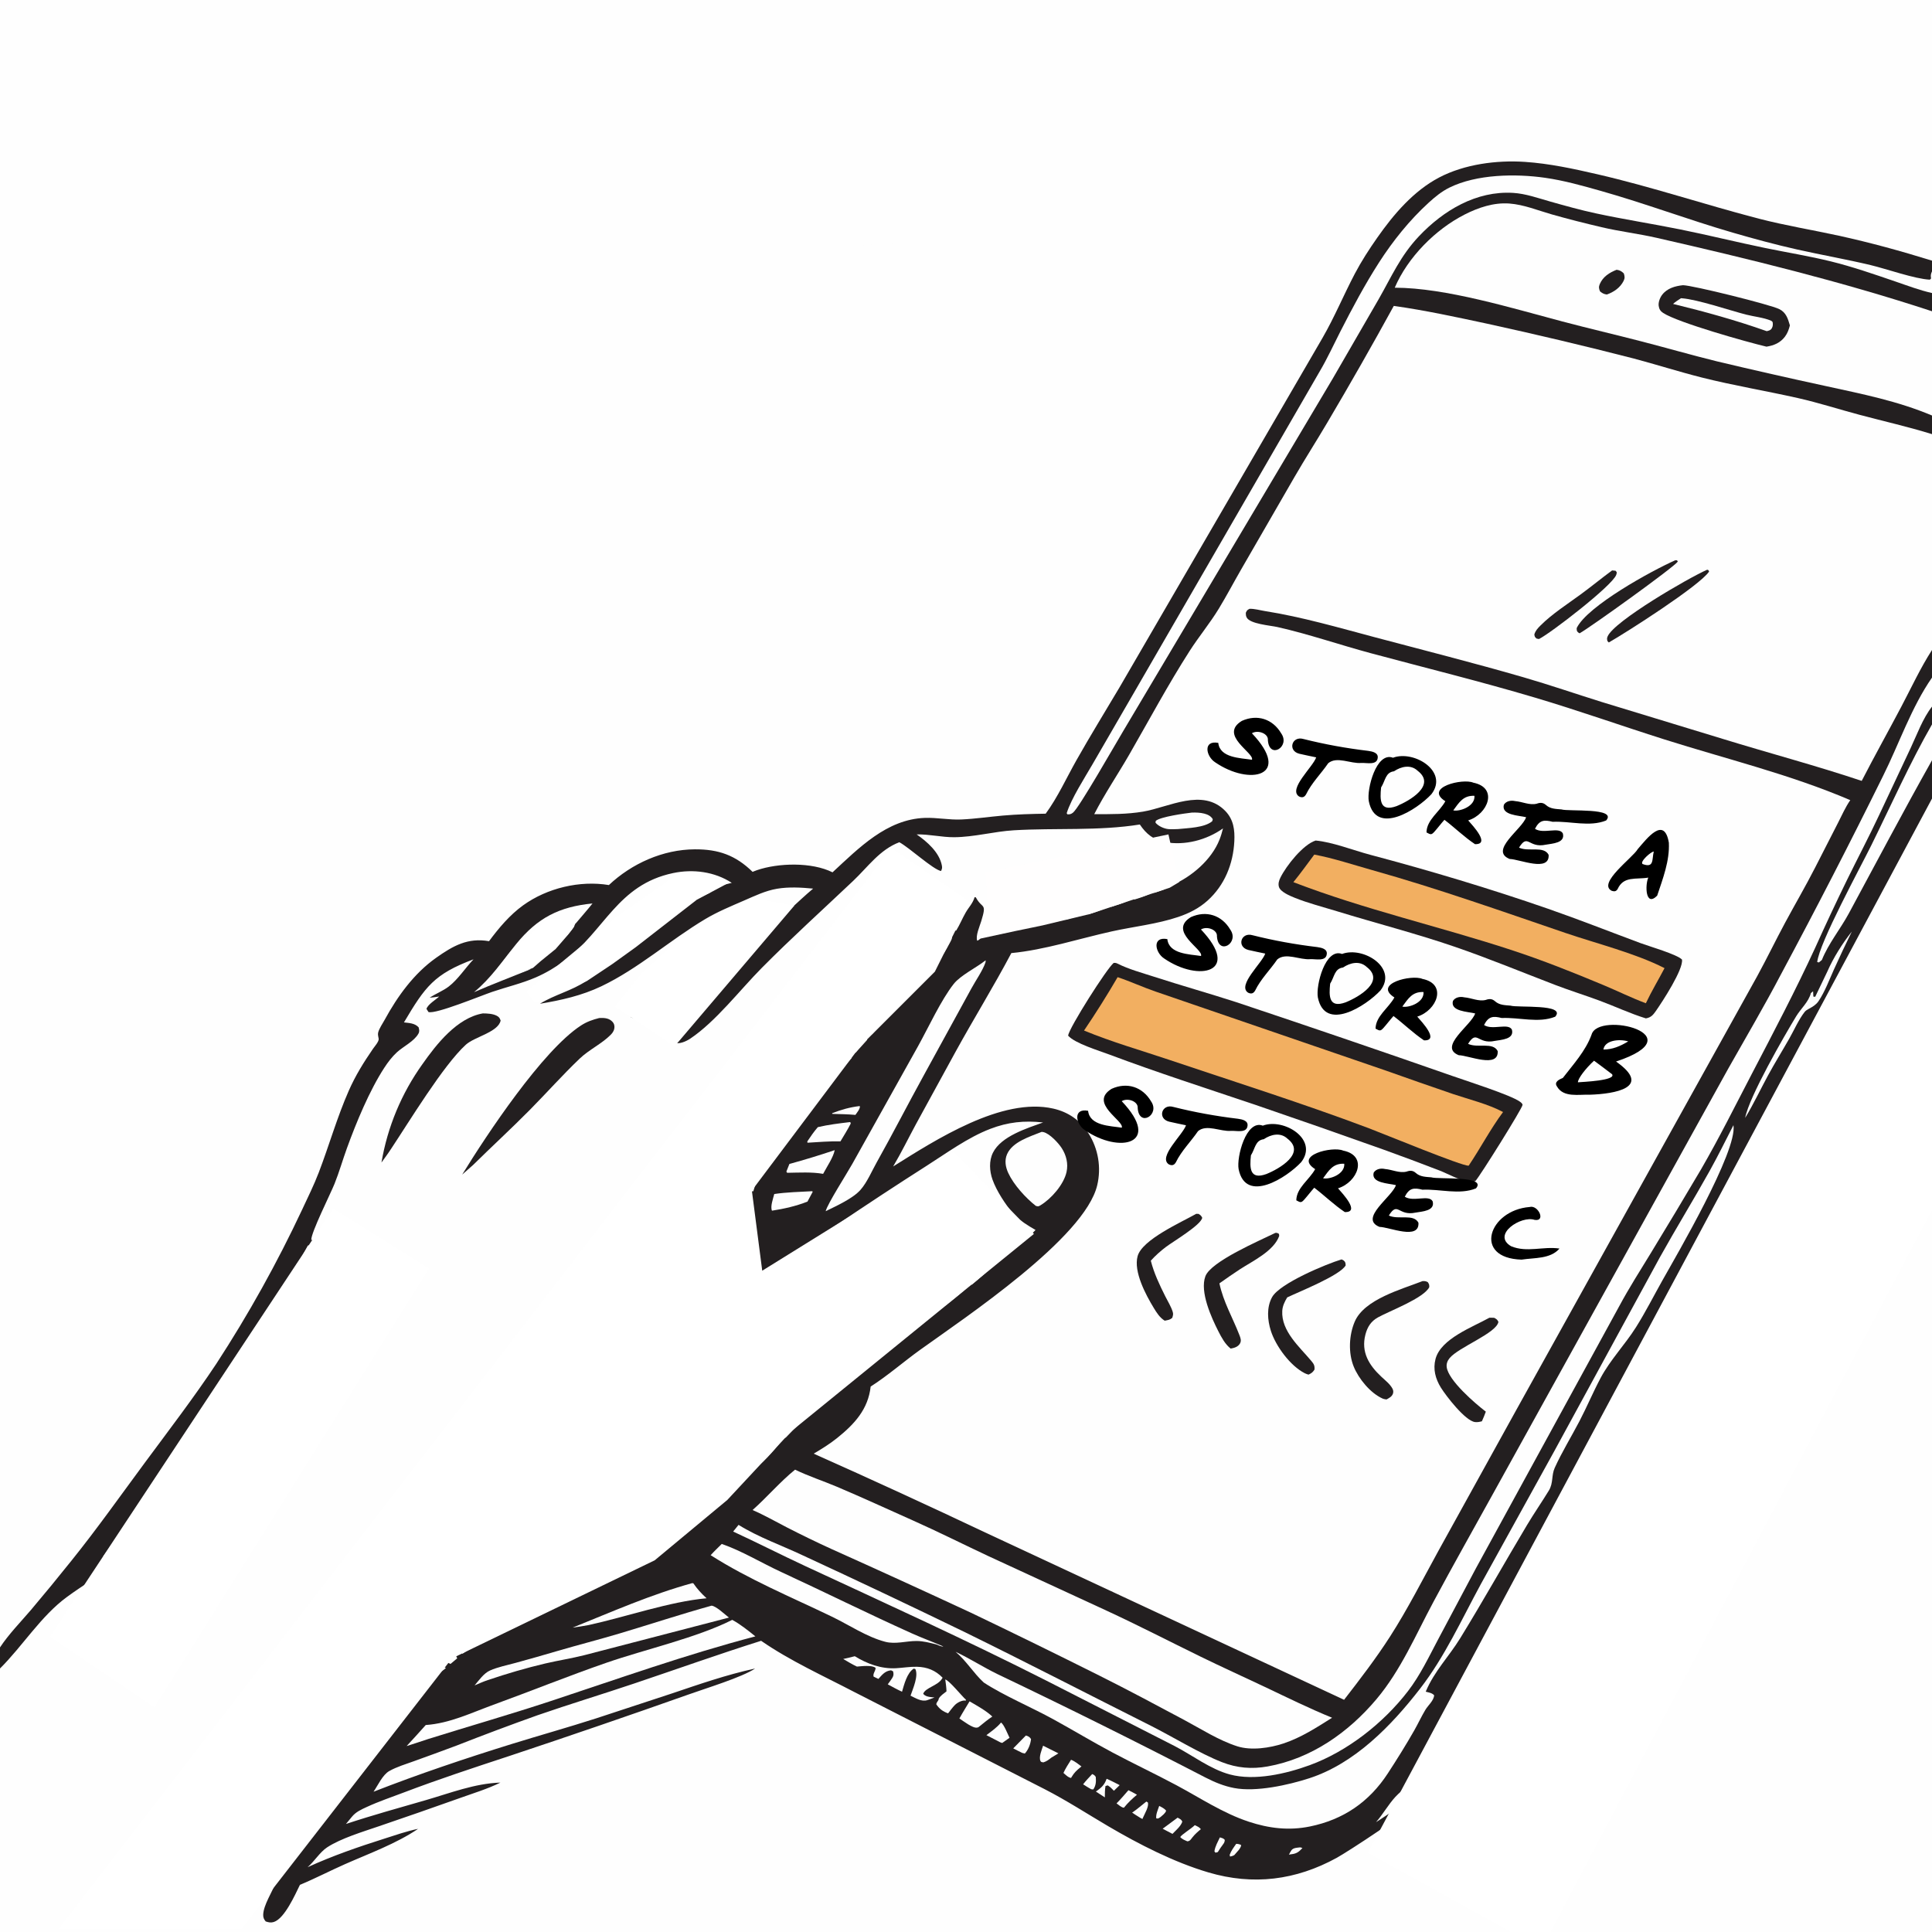 <svg width="1024" height="1024" viewBox="0 0 1024 1024" fill="none" xmlns="http://www.w3.org/2000/svg">
<rect x="0" y="0" width="1024" height="1024" fill="#808080" stroke="none"/>
<g clip-path="url(#clip0_81_122)">
<rect width="1024" height="1024" fill="#DF7B39"/>
<path d="M0 0H1024V138.15V143.816V155.311V164.979V220.229V230.102V344.514V359.141V374.519V383.95V402.965V438.907V451.605V456.988V472.115V476.23V489.301V491.573V1024H0V884.334V873.16V0Z" fill="#FEFEFE"/>
<path d="M0 0H1024V138.15C1007.61 133.066 991.35 128.588 974.566 124.919C960.495 121.844 946.33 119.548 932.374 115.933C903.589 108.475 875.513 99.022 846.508 92.333C833.894 89.424 821.131 86.66 808.185 85.798C793.233 84.802 776.186 87.041 762.781 94.074C749.199 101.201 738.644 113.6 729.978 125.978C725.662 132.143 721.569 138.447 718.063 145.114C712.124 156.409 707.338 168.08 700.915 179.169L593.392 364.277C585.77 377.122 577.899 389.904 570.554 402.907C565.298 412.21 560.551 422.694 554.23 431.271C546.669 431.396 539.15 431.6 531.615 432.265C524.253 432.913 516.842 434.016 509.462 434.344C503.009 434.631 496.555 433.26 490.079 433.503C469.957 434.261 455.185 449.49 441.254 462.353C430.292 456.854 412.511 457.318 401.134 461.23C400.369 461.493 399.63 461.791 398.883 462.1C389.873 453.298 380.822 450.09 368.249 450.158C351.42 450.249 334.878 457.649 322.719 469.098C307.318 466.538 289.97 470.694 277.31 479.808C270.187 484.936 264.392 491.851 259.193 498.854C247.946 496.88 240.149 501.288 231.131 507.67C219.387 515.982 210.665 528.083 203.841 540.589C202.753 542.583 200.974 545.109 200.433 547.268C200.157 548.369 200.545 549.492 200.709 550.578C200.922 552.001 198.555 554.628 197.714 555.851C192.743 563.08 188.408 570.04 184.862 578.083C178.663 592.145 174.439 607.132 168.94 621.484C166.399 628.119 163.181 634.608 160.175 641.047C153.543 655.186 146.429 669.079 138.834 682.725C131.239 696.371 123.18 709.737 114.657 722.824C102.75 740.742 89.636 757.87 76.851 775.154C63.923 792.631 51.357 810.437 37.717 827.381C30.715 836.146 23.591 844.811 16.347 853.377C10.85 859.803 4.667 866.112 0 873.16V0Z" fill="#FEFEFE"/>
<path d="M461.287 129.708C468.823 128.5 479.326 128.784 485.849 132.987C486.126 133.164 486.397 133.349 486.664 133.54C486.931 133.732 487.192 133.93 487.449 134.135C487.706 134.34 487.957 134.551 488.203 134.769C488.449 134.987 488.689 135.211 488.923 135.441C489.158 135.672 489.386 135.908 489.608 136.15C489.83 136.392 490.046 136.64 490.255 136.893C490.464 137.146 490.667 137.404 490.863 137.668C491.059 137.931 491.248 138.2 491.43 138.473C491.612 138.746 491.787 139.024 491.955 139.307C492.123 139.589 492.283 139.875 492.436 140.166C492.589 140.457 492.735 140.751 492.873 141.049C493.011 141.348 493.141 141.649 493.263 141.954C493.386 142.259 493.5 142.566 493.606 142.877C493.713 143.188 493.811 143.501 493.902 143.817C493.992 144.133 494.074 144.451 494.148 144.771C494.222 145.091 494.288 145.413 494.345 145.736C495.174 150.414 494.392 155.523 491.458 159.357C488.106 163.736 482.865 165.566 477.606 166.375C474.593 166.863 471.542 166.959 468.498 167.119L468.552 175.58C463.392 176.184 458.189 176.602 453.017 177.107C453.224 161.616 452.894 146.124 453.215 130.634C455.868 130.156 458.604 129.98 461.287 129.708Z" fill="#FEFEFE"/>
<path d="M590.295 510.343C591.013 510.316 591.553 510.354 592.207 510.684C598.237 513.73 605.167 515.581 611.591 517.663C626.025 522.339 640.633 526.442 655.061 531.108C693.433 543.91 731.713 556.981 769.902 570.32C777.288 572.925 800.72 580.378 805.574 583.896C806.1 584.277 806.982 584.925 806.979 585.622C806.971 587.318 784.448 623.31 782.009 625.957C781.138 626.356 779.985 626.69 779.013 626.573C774.499 626.029 767.507 622.17 763.102 620.448C753.14 616.593 743.133 612.857 733.082 609.24C710.5 601.184 687.866 593.277 665.181 585.52C639.354 576.818 613.387 568.477 587.868 558.892C582.525 556.885 569.583 552.968 566.109 548.888C566.763 544.584 586.717 513.148 590.295 510.343Z" fill="#231F20"/>
<path d="M592.362 517.914C599.176 520.193 605.753 523.249 612.57 525.586L734.69 567.488C746.543 571.711 758.422 575.856 770.328 579.925C778.942 582.808 788.644 585.142 796.653 589.388C789.919 598.458 784.732 608.473 778.434 617.823C775.665 618.418 732.822 600.736 725.288 597.901C690.543 584.827 654.922 573.577 619.732 561.744C604.639 556.669 589.29 552.302 574.561 546.206C580.816 536.978 586.75 527.547 592.362 517.914Z" fill="#F2AF61"/>
<path d="M697.317 445.503C706.226 446.3 717.246 450.667 726.209 453.045C757.823 461.432 789.603 470.938 820.508 481.668C836.974 487.385 853.144 493.791 869.477 499.859C874.104 501.579 888.81 505.826 891.491 508.583C892.298 513.758 881.123 530.869 877.701 535.768C876.135 538.01 875.086 539.27 872.345 539.764C863.971 537.19 855.872 533.352 847.642 530.311C839.812 527.419 831.826 524.93 824.034 521.942C806.458 515.201 789.123 508.02 771.306 501.895C750.69 494.807 729.339 489.35 708.476 482.939C701.093 480.67 693.331 478.706 686.17 475.817C683.718 474.827 678.68 472.735 677.874 470.117C677.347 468.405 677.885 466.704 678.648 465.156C681.78 458.804 690.652 447.608 697.317 445.503Z" fill="#231F20"/>
<path d="M696.594 452.951C706.882 454.893 717.219 458.351 727.305 461.183C761.804 470.87 795.587 482.837 829.485 494.406C846.285 500.14 866.559 505.143 882.241 513.132C878.967 519.383 875.355 525.351 872.337 531.745C864.82 528.942 857.472 525.304 850.06 522.201C833.94 515.454 817.607 508.943 800.998 503.5C762.776 490.975 723.064 482.034 685.519 467.564C689.371 462.835 692.946 457.839 696.594 452.951Z" fill="#F2AF61"/>
<path d="M777.422 413.99C777.734 414.089 778.067 414.138 778.359 414.287C779.009 414.62 779.593 415.557 779.836 416.21C780.913 419.107 778.846 423.213 777.419 425.656C775.057 429.698 772.441 432.683 767.799 433.805C767.569 433.692 767.334 433.589 767.11 433.466C765.776 432.733 764.901 431.84 764.491 430.337C763.86 428.027 764.693 425.632 765.82 423.626C768.451 418.939 772.287 415.524 777.422 413.99Z" fill="#FEFEFE"/>
<path d="M876.56 464.016C877.514 463.959 877.716 463.978 878.652 464.35L878.797 465.461C877.974 466.943 877.32 467.642 875.992 468.699C874.611 467.886 873.414 467.201 872.906 465.662C874.04 464.476 874.997 464.44 876.56 464.016Z" fill="#FEFEFE"/>
<path d="M720.717 402.518C721.212 402.498 721.708 402.489 722.203 402.492C723.805 402.506 724.931 402.678 726.042 403.948C726.687 404.686 726.896 405.863 726.78 406.83C726.151 412.078 720.303 417.52 716.219 420.492C715.347 420.503 714.378 420.562 713.52 420.406C712.112 420.151 711.542 419.421 710.69 418.367C710.449 417.256 710.36 416.46 710.648 415.343C711.916 410.409 716.5 405.119 720.717 402.518Z" fill="#FEFEFE"/>
<path d="M753.952 679.021C755.134 678.955 755.692 679.006 756.748 679.552C757.505 680.733 757.562 680.851 757.535 682.248C754.55 688.101 736.535 694.806 730.344 698.244C726.689 700.273 724.756 703.27 723.702 707.331C721.279 716.671 725.632 723.645 732.253 729.8C734.207 731.616 736.754 733.6 738.029 735.99C738.486 736.846 738.613 737.818 738.265 738.737C737.669 740.31 736.247 740.976 734.874 741.744C734.116 741.632 733.418 741.537 732.711 741.217C726.276 738.308 720.099 730.748 717.492 724.305C714.562 717.062 714.974 707.629 718.051 700.469C723.133 688.643 742.881 683.357 753.952 679.021Z" fill="#231F20"/>
<path d="M676.008 653.436C677.064 653.409 677.031 653.504 677.891 653.987L678.012 655.082C675.102 663.131 663.929 668.375 657.207 672.734C653.515 675.127 649.915 677.68 646.315 680.209C648.385 690.013 653.27 698.247 656.846 707.451C657.455 709.019 658.143 710.58 657.16 712.176C656.089 713.915 654.146 714.447 652.276 714.78C649.339 712.454 647.484 708.989 645.8 705.693C642.102 698.46 635.817 684.699 638.874 676.457C641.799 668.573 667.535 657.612 676.008 653.436Z" fill="#231F20"/>
<path d="M711.03 667.519C711.386 667.665 711.889 667.845 712.182 668.088C713.184 668.918 713.15 669.507 713.229 670.691C710.254 676.006 688.783 684.515 682.242 687.658C680.916 689.879 679.769 692.178 679.624 694.81C679.032 705.548 688.824 713.907 695.03 721.334C696.383 722.952 696.884 723.81 696.704 725.927C695.767 727.376 695.099 727.854 693.543 728.579C692.846 728.378 692.17 728.155 691.521 727.825C683.896 723.945 676.189 713.513 673.597 705.411C671.768 699.693 671.242 692.891 674.248 687.485C678.293 680.214 702.825 669.995 711.03 667.519Z" fill="#231F20"/>
<path d="M789.405 698.429C790.257 698.379 791.148 698.455 792.003 698.475C793.273 699.231 793.542 699.317 794.194 700.619C793.172 706.621 773.101 714.002 768.312 719.843C767.192 721.208 766.571 722.746 766.774 724.529C767.586 731.643 781.953 743.956 787.513 748.201C786.93 749.948 786.167 751.622 785.436 753.31C784.2 753.631 783.067 753.874 781.78 753.718C776.593 753.088 766.363 739.775 763.687 735.443C760.818 730.8 759.443 725.69 760.852 720.3C763.674 709.51 780.549 703.372 789.405 698.429Z" fill="#231F20"/>
<path d="M634.03 643.345L635.244 643.384C636.284 643.996 636.66 644.344 637.205 645.424C636.672 649.236 621.559 658.156 617.88 660.965C614.998 663.166 612.383 665.499 609.953 668.19C611.623 674.791 614.58 681.006 617.62 687.068C618.933 689.687 620.8 692.661 621.612 695.468C621.96 696.671 621.64 697.323 621.32 698.5C619.974 699.634 619.015 699.647 617.312 699.995C614.679 698.374 613.05 695.751 611.473 693.156C607.349 686.368 600.701 674.014 602.962 665.789C605.379 656.997 625.985 647.901 634.03 643.345Z" fill="#231F20"/>
<path d="M887.923 296.955L888.853 296.978L889.285 297.628C887.54 300.433 843.336 332.2 837.237 335.663C837.06 335.572 836.865 335.511 836.707 335.39C835.603 334.54 835.703 334.149 835.686 332.87C841.331 321.181 875.37 302.499 887.923 296.955Z" fill="#231F20"/>
<path d="M904.836 301.961L905.492 302.179L905.849 302.939C900.897 310.381 862.306 335.039 852.694 340.526L851.952 339.74C851.75 338.745 851.644 338.346 852.052 337.364C855.451 329.185 895.134 306.193 904.836 301.961Z" fill="#231F20"/>
<path d="M854.445 302.338L856.283 302.504L856.909 303.287C856.863 303.953 856.9 303.971 856.632 304.7C854.513 310.477 821.75 335.706 815.688 338.695L814.472 338.478C813.438 337.623 813.475 337.612 813.225 336.287C813.853 334.252 814.947 333.081 816.437 331.587C822.643 325.362 830.769 320.194 837.85 315.001C843.463 310.884 848.838 306.464 854.445 302.338Z" fill="#231F20"/>
<path d="M554.23 431.271C560.551 422.694 565.298 412.21 570.554 402.907C577.899 389.904 585.77 377.122 593.392 364.277L700.915 179.169C707.338 168.08 712.124 156.409 718.063 145.114C721.569 138.447 725.662 132.143 729.978 125.978C738.644 113.6 749.199 101.201 762.781 94.074C776.186 87.041 793.233 84.802 808.185 85.798C821.131 86.66 833.894 89.424 846.508 92.333C875.513 99.022 903.589 108.475 932.374 115.933C946.33 119.548 960.495 121.844 974.566 124.919C991.35 128.588 1007.61 133.066 1024 138.15V143.816V155.311V164.979V220.229V230.102C1011.35 226.197 998.534 223.294 985.759 219.902C974.801 216.992 963.979 213.474 952.916 210.98C936.003 207.168 918.792 204.328 901.989 200.092C889.848 197.032 877.92 193.204 865.82 189.999C840.116 183.394 814.3 177.26 788.373 171.597C771.894 168.076 755.434 164.489 738.737 162.135C727.336 182.934 715.595 203.541 703.516 223.954C697.82 233.63 691.745 243.079 686.123 252.799L657.723 302.007C653.795 308.825 650.108 315.83 646.025 322.553C641.312 330.314 635.432 337.376 630.533 345.024C619.149 362.793 609.081 381.603 598.554 399.897C592.509 410.401 585.467 420.775 579.968 431.524C588.626 431.547 597.267 431.617 605.838 430.178C619.444 427.894 637.511 417.4 649.515 429.916C653.86 434.446 654.51 439.953 654.214 445.918C653.62 457.92 649.044 469.227 640.032 477.337C635.488 481.426 630.294 484.037 624.534 485.991C613.277 489.81 600.848 491.094 589.211 493.671C571.908 497.504 553.616 503.498 536.036 505.156C526.653 522.881 516.113 539.91 506.454 557.48L485.516 595.756C481.461 603.253 477.733 610.913 473.387 618.251C495.884 604.152 531.055 581.37 558.282 587.584C566.222 589.396 572.618 593.815 576.943 600.722C577.262 601.225 577.567 601.736 577.86 602.255C578.153 602.774 578.433 603.299 578.7 603.831C578.967 604.364 579.22 604.903 579.461 605.448C579.701 605.993 579.927 606.543 580.14 607.1C580.353 607.656 580.552 608.217 580.737 608.783C580.922 609.35 581.092 609.92 581.249 610.495C581.405 611.07 581.547 611.648 581.675 612.229C581.803 612.811 581.916 613.396 582.015 613.983C582.114 614.57 582.198 615.16 582.267 615.751C582.336 616.343 582.391 616.936 582.431 617.53C582.471 618.124 582.496 618.719 582.506 619.315C582.517 619.91 582.512 620.506 582.493 621.101C582.474 621.696 582.44 622.291 582.391 622.884C582.342 623.478 582.279 624.07 582.2 624.66C582.122 625.251 582.029 625.839 581.922 626.425C581.815 627.01 581.693 627.593 581.556 628.173C574.994 656.148 511.321 698.446 487.611 715.493C478.841 721.8 470.557 729.102 461.469 734.906C460.136 746.99 452.83 754.869 443.619 762.246C439.739 765.354 435.55 767.941 431.281 770.47C461.663 784.018 491.889 797.906 521.959 812.133L712.395 900.925C720.823 890.056 729.29 879.022 736.731 867.444C746.088 852.885 754.067 837.121 762.408 821.948L803.115 748.304L931.418 517.281C936.498 507.979 941.107 498.429 946.125 489.1C951.387 479.316 956.99 469.745 962.049 459.848L974.13 436.22C976.207 432.19 978.102 427.809 980.684 424.094C948.849 410.455 914.946 402.298 882.01 391.86C859.158 384.618 836.599 376.597 813.61 369.764C784.733 361.18 755.556 354.004 726.476 346.19C709.969 341.754 693.718 336.1 677.024 332.339C673.149 331.467 662.549 330.738 660.761 327.265C660.323 326.414 660.307 325.72 660.304 324.795C660.934 323.442 660.971 323.394 662.28 322.68C665.061 322.603 667.74 323.454 670.474 323.885C690.103 326.981 709.512 332.665 728.7 337.757C754.984 344.732 781.436 351.429 807.556 358.996C821.498 363.036 835.266 367.802 849.127 372.123L913.216 391.663C937.695 399.204 962.451 405.754 986.745 413.886C993.534 400.701 1000.75 387.783 1007.67 374.679C1012.96 364.678 1017.85 354.016 1024 344.514V359.141V374.519V383.95V402.965V438.907V451.605V456.988V472.115V476.23V489.301V491.573C1014.56 496.626 991.405 505.782 985.119 512.496C982.309 515.499 980.53 520.032 978.694 523.706C985.902 519.515 1015.23 504.04 1022.2 505.364L1022.61 505.976C1021.68 507.239 1020.65 507.936 1019.3 508.723C1013.06 512.355 1005.93 514.868 999.357 517.821C991.631 521.291 984.01 525.193 976.517 529.134C973.193 534.373 969.806 539.57 966.356 544.726C980.963 537.058 996.755 529.582 1012.69 525.106C1003.48 532.084 992.872 537.117 982.686 542.519C975.675 546.236 968.822 550.227 961.829 553.969C959.9 558.338 958.017 562.691 956.347 567.168C962.308 564.707 990.692 550.371 994.71 551.348C994.582 552.278 994.135 552.486 993.428 553.048C989.887 555.861 985.132 557.874 981.133 560.004C973.752 563.935 954.776 573.245 949.88 579.111C946.191 583.531 943.88 589.428 941.426 594.599C953.797 588.952 965.563 582.108 978.8 578.588L978.079 579.127C969.006 585.851 958.013 590.978 948.127 596.454C944.174 598.644 939.268 600.703 936.1 603.958C932.63 607.524 929.933 613.277 927.578 617.682C939.623 613.677 950.29 606.241 962.447 602.315C956.177 609.371 940.46 617.51 932.003 622.451C928.386 624.564 924.223 626.504 921.4 629.659C917.741 633.748 915.127 639.905 912.462 644.721C918.311 641.696 940.929 629.268 945.736 630.091C942.705 634.449 913.12 651.463 906.637 654.573L898.959 669.016C905.195 665.926 918.812 657.472 925.188 657.483L925.377 658.07C923.395 660.569 920.115 662.293 917.421 663.968C910.51 668.264 897.866 674.192 893.114 680.619C890.638 683.968 888.858 688.231 886.968 691.948C894.196 688.304 907.722 680.748 915.424 679.548L915.836 679.818C911.246 687.587 889.733 692.743 882.879 700.775C879.211 705.073 877.12 711.491 874.503 716.506C886.157 710.189 899.421 701.579 912.535 699.402C902.324 707.78 874.24 719.207 867.859 726.802C864.958 730.254 863.151 734.897 860.799 738.748C871.451 733.29 889.937 724.221 901.505 721.592C895.305 728.822 876.024 736.311 866.565 741.052C863.119 742.78 858.939 744.528 856.14 747.253C852.69 750.612 850.089 756.006 848.133 760.388C856.434 756.274 888.787 739.556 894.806 739.737L895.404 740.525C893.369 743.791 850.925 763.687 844.688 766.83L840.395 775.328C854.212 768.2 868.847 761.438 883.891 757.362C877.926 763.93 866.355 767.701 858.503 771.611C851.007 775.343 843.429 779.105 836.253 783.423C834.065 789.813 830.742 795.097 826.879 800.6C842.032 794.804 856.079 785.382 871.742 780.985C863.717 789.83 843.534 798.254 832.385 803.983C828.594 805.931 823.921 807.824 820.907 810.887C817.296 814.556 815.359 820.258 812.342 824.492L838.354 812.158C844.227 809.369 850.563 805.88 856.827 804.133C849.745 811.889 819.944 827.516 809.293 831.824C805.569 838.251 801.934 844.747 797.736 850.88C809.533 844.068 821.714 836.894 834.953 833.326C825.643 844.228 801.926 851.562 792.995 861.6C789.23 865.832 787.011 872.033 784.052 876.897C795.547 871.269 809.327 862.155 821.467 859.02C814.913 865.039 787.744 881.943 779.27 885.552C776.368 891.137 772.939 896.282 769.571 901.585C776.318 897.546 790.464 887.828 798.185 887.683L798.588 888.116C796.648 892.747 772.303 904.229 766.954 909.553C763.561 912.93 761.092 918.333 758.669 922.441C769.241 916.379 780.797 909.008 792.487 905.458C786.344 912.258 762.311 926.637 753.473 930.899L747.767 940.457C751.891 937.892 758.545 933.272 763.605 933.43L764.513 934.072C763.777 936.333 756.841 940.085 754.669 941.5C749.539 944.845 743.767 947.803 739.598 952.36C735.808 956.5 733.023 961.539 729.33 965.781C734.474 962.642 742.898 956.052 748.726 955.373L749.365 955.839C748.341 959.403 714.165 981.573 708.512 984.678C686.823 996.593 664.18 999.419 640.509 992.427C622.213 987.023 603.731 977.54 587.315 967.888C576.121 961.306 565.277 954.241 553.704 948.305L452.881 896.844C436.344 888.216 418.769 880.281 403.404 869.657C380.874 876.762 358.547 884.751 336.151 892.285C319.13 898.012 301.898 903.23 284.932 909.105C270.529 914.242 256.211 919.605 241.977 925.194C234.454 928.009 226.913 930.771 219.352 933.481C215.063 935.041 210.251 936.448 206.278 938.713C202.783 940.705 200.245 946.337 197.989 949.655C221.552 940.423 247.073 931.838 271.294 924.331C286.147 919.728 301.118 915.549 315.927 910.782L356.044 897.592C370.72 892.644 385.078 887.65 400.23 884.341C393.351 888.997 373.866 894.908 364.958 898.11C333.401 909.273 301.741 920.138 269.978 930.703C251.135 936.904 232.514 943.021 213.961 950.076C207.469 952.544 200.744 954.808 194.44 957.717C191.461 959.091 188.609 960.351 186.502 962.94L183.367 966.741C197.347 962.118 211.474 958.212 225.613 954.128C238.599 950.377 251.605 945.248 265.225 944.806C258.454 948.166 250.871 950.443 243.757 953.003C229.455 958.101 215.116 963.093 200.741 967.98C192.441 970.825 180.701 974.342 173.399 979.126C169.53 981.66 166.678 986.525 163.05 989.646C176.28 983.61 189.752 978.95 203.594 974.563C209.504 972.69 215.525 970.557 221.602 969.323C209.951 977.203 195.688 982.365 182.848 988.043C174.863 991.575 167.018 995.664 158.97 999.003C156.403 1004.24 150.844 1016.85 145.134 1018.69C143.533 1019.2 142.397 1018.9 140.838 1018.41C139.85 1017.25 139.44 1016.27 139.505 1014.72C139.716 1009.67 144.257 1002.79 146.103 997.974C137.306 1000.25 128.591 1002.8 119.957 1005.63C111.474 1008.34 102.989 1011.4 94.213 1012.98C108.516 1004.72 131.631 998.07 147.741 994.68C149.595 990.512 151.31 986.557 154.277 983.031C144.294 986.084 133.809 987.842 123.585 989.905C111.301 992.385 99.18 995.097 87.075 998.361C80.725 1000.07 74.363 1001.98 68.202 1004.29C60.461 1007.19 52.615 1011.25 44.384 1012.35C43.775 1012.43 43.169 1012.52 42.559 1012.59C50.444 1006.96 59.427 1003.7 68.486 1000.49C75.964 997.776 83.532 995.341 91.19 993.184C98.847 991.027 106.574 989.154 114.369 987.565C128.954 984.627 143.997 982.657 158.368 978.878C161.003 974.151 163.506 969.171 166.977 964.992C155.594 966.406 144.272 968.207 133.012 970.395C121.752 972.583 110.58 975.153 99.496 978.105C86.663 981.658 74.148 987.311 61.001 989.473C92.381 973.631 135.823 963.098 170.908 961.413C174.515 957.456 178.121 953.378 181.474 949.202C152.042 953.58 122.617 957.703 93.364 963.21C103.173 959.348 113.856 957.081 124.126 954.796C144.274 950.314 163.482 946.788 184.164 945.947C188.129 941.26 192.008 936.378 196.198 931.897C167.943 935.56 139.512 938.946 111.367 943.374C117.011 941.397 122.992 940.143 128.795 938.702C134.589 937.209 140.419 935.872 146.285 934.691C152.15 933.51 158.043 932.486 163.963 931.62C169.884 930.753 175.823 930.046 181.781 929.497C187.739 928.948 193.707 928.558 199.686 928.328L208.357 914.358C186.432 914.575 165.488 915.276 143.819 918.957C144.152 918.561 143.907 918.736 144.487 918.621C145.184 918.484 144.89 918.561 145.461 918.297C148.347 916.964 152.325 916.387 155.461 915.637C174.649 911.049 193.465 909.606 213.119 908.796C215.974 904.702 219.233 900.945 222.115 896.894C211.006 894.706 199.316 894.488 188.006 894.687C184.356 894.751 180.644 895.118 177.002 895.003C179.07 892.935 208.953 891.339 213.923 891.335C218.154 891.332 222.453 891.455 226.636 892.137C229.812 889.328 232.996 886.625 236.39 884.082C227.46 881.151 217.009 878.104 207.647 877.128C217.649 876.401 229.677 877.544 238.779 881.924L242.339 878.945C237.86 869.681 232.757 860.831 228.033 851.709C236.247 859.894 239.697 866.568 245.113 876.53C249.041 873.979 252.89 871.256 256.322 868.055C255.591 866.342 254.783 864.634 254.195 862.868C250.197 853.583 250.709 841.21 251.946 831.411C253.313 841.843 254.187 853.333 257.176 863.413C257.322 864.304 257.48 865.007 257.864 865.827C260.8 866.03 264.485 862.262 266.751 860.467C266.402 856.075 265.112 851.704 264.321 847.366C263.018 840.226 263.195 833.502 263.785 826.299C265.995 836.958 267.161 847.632 269.731 858.282L274.17 856.117C275.337 850.876 276.277 845.594 276.991 840.273C278.038 832.066 277.78 821.899 281.006 814.336C281.257 827.847 280.456 840.768 278.012 854.078C280.974 852.759 283.956 851.486 286.957 850.259C292.948 836.261 296.977 816.289 299.023 801.162C302.483 817.861 296.282 835.082 289.801 850.3C295.812 848.84 301.456 846.516 307.152 844.142C309.909 836.251 310.142 796.546 313.301 793.637C313.121 797.967 313.669 802.395 313.765 806.738C314.019 818.235 313.625 832.02 310.095 842.963C314.451 841.541 320.104 840.315 323.752 837.535C325.31 836.348 325.135 835.188 325.365 833.381C326.801 815.823 330.86 800.624 328.764 782.619C334.937 797.556 331.839 818.656 327.079 833.763L327.272 835.157C329.889 835.755 334.494 832.227 336.764 830.881C337.228 828.598 337.535 826.271 337.896 823.969C340.299 811.328 341.97 799.69 341.606 786.789C341.387 779.011 340.464 771.248 340.417 763.472C345.802 776.349 346.846 793.032 344.421 806.702C343.159 813.822 340.909 820.887 339.036 827.873C339.159 828.936 338.98 828.458 339.549 829.317C344.765 829.479 357.567 817.635 361.826 813.977C361.881 811.146 362.033 808.359 362.286 805.539C363.827 786.258 364.115 767.313 362.746 748.006C370.895 766.35 368.029 789.874 364.713 809.08C364.773 810.136 364.596 809.678 365.191 810.473C369.527 808.488 375.428 802.259 379.328 798.956L380.262 792.702C380.913 786.943 381.727 781.124 382.006 775.334C382.628 762.397 381.542 739.063 378.605 726.544C387.637 743.423 388.053 775.179 382.728 793.217C382.597 794.086 382.562 794.715 382.72 795.582C386.284 793.664 392.832 785.666 395.903 782.401L396.29 776.793C397.315 759.517 397.601 738.95 395.727 721.759C403.091 737.968 399.742 759.244 398.907 776.568C398.844 777.47 398.707 777.69 399.136 778.519C402.91 777.304 410.897 768.078 413.41 764.665C414.163 759.626 414.247 754.355 414.593 749.266C415.558 735.047 416.16 722.415 411.786 708.618C423.182 727.303 418.87 741.747 416.218 762.19C421.619 756.472 427.478 751.241 433.008 745.653C433.263 742.899 433.567 740.15 433.921 737.407C434.989 724.922 432.974 713.705 429.422 701.737C429.831 702.309 430.225 702.891 430.605 703.482C430.985 704.073 431.351 704.672 431.702 705.281C432.053 705.89 432.39 706.507 432.711 707.132C433.032 707.757 433.337 708.39 433.628 709.03C433.919 709.67 434.194 710.317 434.453 710.97C434.712 711.623 434.955 712.282 435.182 712.947C435.409 713.612 435.62 714.283 435.815 714.958C436.01 715.633 436.188 716.313 436.35 716.997C436.512 717.68 436.657 718.368 436.786 719.059C436.914 719.75 437.025 720.443 437.12 721.14C437.215 721.837 437.293 722.535 437.354 723.235C437.415 723.935 437.459 724.636 437.486 725.339C437.513 726.041 437.523 726.743 437.516 727.446C437.509 728.149 437.484 728.851 437.443 729.553C437.402 730.254 437.344 730.954 437.269 731.653C437.194 732.352 437.102 733.048 436.993 733.743C436.6 736.191 436.13 738.732 435.368 741.095C435.472 742.011 435.289 741.613 435.921 742.288C438.953 741.341 447.063 733.851 450.289 731.589C452.474 713.559 453.534 699.225 447.135 681.773C448.08 683.012 449.027 684.256 449.9 685.546C458.558 698.344 456.404 713.924 453.57 728.209C457.6 724.181 461.832 720.918 466.492 717.641C466.688 703.292 464.097 690.736 459.978 677.099C469.164 690.371 470.099 699.678 469.625 715.477C474.16 711.858 478.631 708.162 483.039 704.39C483.205 697.386 482.609 690.554 480.965 683.731C480.071 680.017 478.742 676.441 478.062 672.673L478.376 672.224C478.887 672.576 479.344 672.895 479.763 673.358C485.536 679.733 486.977 693.252 486.943 701.447C490.426 698.814 494.315 696.561 497.986 694.191C495.613 682.307 493.012 670.157 489.399 658.586C496.877 667.324 498.856 680.98 500.949 692.002C504.366 689.441 507.676 686.749 510.879 683.926C512.418 672.939 509.562 663.392 505.547 653.309C506.014 653.742 506.469 654.186 506.914 654.641C513.939 661.865 515.14 671.4 514.971 681.019C519.343 677.44 523.522 673.649 527.508 669.646C527.608 661.165 525.191 653.214 521.749 645.533L522.955 646.739C529.056 652.844 529.832 659.194 530.923 667.366C533.596 665.488 536.103 663.274 538.639 661.211C538.362 655.171 537.443 649.272 536.984 643.26C532.869 638.293 528.216 631.302 526.048 625.216C524.447 620.725 524.111 615.254 526.312 610.895C530.715 602.172 544.338 598.01 552.857 594.928C542.866 593.818 534.249 594.719 524.823 598.337C512.958 602.891 501.702 611.176 490.976 617.998C475.157 628.087 459.476 638.385 443.931 648.892C415.08 668.033 387.086 686.492 352.376 693.096C363.975 686.401 377.302 682.468 388.883 675.593C385.776 675.787 380.367 678.499 376.93 679.366C365.593 682.226 353.647 684.4 341.983 685.233C353.542 680.306 366.214 677.126 378.153 673.126C382.871 671.545 388.098 670.106 392.444 667.68C393.139 666.238 392.866 664.235 392.836 662.645C378.837 667.887 357.694 672.676 342.845 669.095C360.037 666.846 376.457 663.003 393.049 658.114C393.309 656.133 393.445 654.126 393.627 652.135C374.804 654.898 360.982 654.459 342.32 651.686C359.845 650.983 376.994 650.628 394.418 648.314C395.385 644.209 396.385 640.113 397.419 636.025C382.863 637.38 368.006 636.269 353.41 636.07C360.081 634.492 367.166 634.313 373.987 633.744C382.426 633.013 390.86 632.223 399.288 631.376C400.263 627.951 401.252 625 403.368 622.093C390.973 620.002 378.607 619.083 366.05 618.776C379.011 616.723 391.716 615.184 404.56 618.73C406.721 615.814 408.186 611.628 409.766 608.326C399.79 605.92 388.694 602.292 378.564 601.525C388.683 599.689 402.441 601.352 412.012 605.218C414.342 601.662 416.802 598.255 419.374 594.87C407.522 589.692 393.515 588.692 380.771 587.117C393.565 585.147 410.061 584.978 421.58 591.725C423.881 588.274 426.332 584.961 428.826 581.647C416.386 577.162 403.867 572.726 390.523 572.159C407.248 569.892 416.205 571.97 431.614 579.112C434.213 576.273 436.771 573.495 439.697 570.987C425.903 563.129 411.495 558.886 395.747 557.597C413.156 554.914 429.143 560.135 444.185 568.764L451.464 560.681C436.861 551.897 426.076 549.001 410.634 543.304C426.271 543.858 440.799 548.715 453.507 557.945L459.673 551.089C448.404 544.086 436.804 536.936 423.312 535.65C440.191 534.821 448.175 539.582 462.218 548.158C464.975 544.841 467.747 541.604 470.729 538.486C463.698 534.422 456.066 529.998 448.29 527.575C445.183 526.607 441.932 526.271 438.805 525.306L438.848 524.936C439.499 524.813 439.69 524.751 440.278 524.709C451.034 523.933 464.826 529.507 473.072 536.163C475.719 533.03 478.427 530.41 481.679 527.909C476.956 525.566 472.523 522.572 467.86 520.089C462.658 517.319 457.218 515.232 451.71 513.177C465.614 513.976 472.831 517.189 483.299 526.09C485.387 523.516 487.409 521.084 489.902 518.89C480.442 511.842 471.489 505.804 460.731 500.825C473.324 502.578 482.886 507.348 491.709 516.613C494.117 514.134 496.04 511.474 497.873 508.556C491.2 501.125 481.682 495.944 473.474 490.344C483.563 493.266 492.281 498.578 500.213 505.396C501.282 503.594 502.399 501.792 503.336 499.919C504.035 498.523 504.922 497.414 504.404 495.884C496.507 489.24 493.446 486.652 483.676 482.513C494.179 483.793 498.296 486.438 505.969 493.269L506.833 493.166C508.723 490.099 510.05 486.78 511.838 483.67C513.537 480.714 515.572 478.889 516.578 475.488L517.228 475.641C520.635 482.062 523.189 478.111 520.068 488.276C519.245 490.958 516.971 496.021 517.942 498.592C520.173 497.872 522.266 494.008 523.291 491.983C525.576 487.473 528.429 474.281 529.96 472.222C530.971 472.973 531.066 474.028 531.269 475.257C532.459 482.448 529.874 488.978 527.505 495.616C530.177 494.494 532.935 493.459 535.507 492.122C538.02 483.751 538.828 476.054 539.959 467.48C542.632 475.989 541.836 483.929 539.443 492.437C541.792 491.617 544.131 490.832 546.389 489.777C550.701 480.997 552.69 476.18 552.349 466.224C555.526 473.349 556.091 480.464 553.299 487.823C553.1 488.353 552.894 488.88 552.682 489.405C555.534 488.76 558.5 488.22 561.296 487.37C563.619 479.759 563.44 472.701 562.286 464.871C566.255 470.7 567.422 475.927 566.174 482.941C565.9 484.475 565.44 485.986 564.993 487.477L570.675 485.661L571.119 485.087C574.939 480.073 576.409 474.805 577.114 468.639C577.232 467.604 577.088 465.411 578.009 465.039C579.006 465.812 579.259 466.308 579.475 467.57C580.401 472.996 578.621 479.468 576.897 484.596C579.573 483.805 582.088 482.965 584.643 481.828C589.039 474.862 589.856 470.649 588.678 462.526C591.117 466.391 592.07 469.665 591.06 474.226C590.58 476.395 589.808 478.617 588.928 480.652C591.759 479.763 594.627 478.956 597.312 477.676C600.124 472.345 601.385 467.292 602.184 461.345C602.793 466.989 602.578 471.349 601.049 476.835C603.93 475.964 606.688 475.101 609.41 473.795C609.719 470.817 609.06 463.37 609.739 461.489C611.192 462.616 611.777 464.872 611.942 466.638C612.143 468.786 611.905 471.059 611.786 473.213C613.588 472.618 615.424 472.075 617.179 471.352L617.478 470.741C619.044 467.494 619.843 463.748 621.78 460.746L622.273 460.787C622.544 463.724 621.83 466.361 621.16 469.199C631.561 464.718 642.134 455.756 646.372 445.003C647.133 443.07 647.709 441.08 648.219 439.068C639.582 445.198 628.041 448.294 617.474 446.323C611.408 445.192 607.493 442.005 604.136 436.998C582.319 440.502 559.501 438.756 537.455 440.061C526.846 440.689 516.388 443.662 505.756 443.742C499.098 443.792 492.586 442.105 485.842 442.255C491.349 446.069 497.893 451.775 499.206 458.72C499.46 460.067 499.29 460.446 498.783 461.668C494.433 460.793 482.055 449.31 476.67 446.401C466.289 450.322 460.006 459.494 452.182 466.9C435.99 482.226 419.464 497.169 403.762 513.008C392.118 524.754 379.374 541.462 365.794 550.535C363.744 551.905 359.711 553.779 357.266 552.505C356.377 552.042 354.795 550.487 354.511 549.493C354.279 548.683 354.695 547.385 354.883 546.577C347.769 544.103 340.819 542.209 333.997 538.913C341.618 540.756 349.292 542.891 357.063 543.966C359.343 541.777 366.139 536.502 367.263 534.079C355.999 533.467 345.165 532.606 334.645 528.211C345.629 529.27 356.753 529.67 367.625 531.666C368.147 531.771 368.95 531.989 369.505 531.929C372.735 531.576 376.004 526.481 377.897 524.138C365.597 523.313 353.612 520.844 342.815 514.697C355.825 516.943 367.997 519.905 381.276 520.564L386.004 515.526C385.806 515.558 385.608 515.599 385.409 515.621C377.34 516.526 362.199 510.718 355.764 505.753C365.712 507.65 374.634 512.063 384.96 512.884C386.043 512.933 387.098 513.013 388.128 512.597C389.475 512.054 390.609 511.299 391.068 509.929C390.316 508.59 389.583 508.716 388.145 508.303C379.41 506.011 372.28 503.404 364.491 498.722C372.497 501.012 380.136 503.789 388.339 505.47C390.355 505.744 392.371 506.069 394.405 506.162C396.059 504.788 397.808 503.458 399.349 501.959C391.093 499.207 384.083 495.323 376.852 490.541C385.768 493.216 392.926 497.817 402.431 498.73C403.987 497.117 405.629 495.538 407.013 493.774C400.71 490.795 394.498 487.869 388.536 484.239C395.662 486.296 402.628 489.203 409.792 490.998C412.074 488.822 414.43 486.683 416.61 484.407C410.163 483.023 404.165 479.878 398.687 476.27C405.298 478.389 411.988 480.684 418.837 481.895C422.85 478.228 426.813 474.481 430.974 470.983C424.647 470.384 418.099 469.989 411.799 471.061C405.682 472.103 400.032 474.847 394.384 477.295C387.371 480.336 380.297 483.245 373.721 487.173C355.079 498.31 338.352 513.391 318.723 522.751C308.358 527.692 297.455 530.14 286.193 532.007C293.897 527.232 303.013 525.125 310.635 520.038C306.882 519.945 303.109 519.927 299.375 519.506C299.527 519.453 299.677 519.397 299.83 519.347C302.464 518.483 305.192 518.292 307.926 517.948C314.953 517.065 318.897 514.183 324.416 510.164C318.574 510.195 312.782 509.675 307.039 508.604L307.767 508.489C322.94 506.16 324.887 511.493 338.309 500.108C333.336 499.817 328.454 499.33 323.554 498.414C333.261 496.997 339.868 499.515 347.597 492.161C341.461 490.974 335.329 489.836 329.37 487.914C337.408 488.121 345.433 488.558 353.476 488.401C356.882 485.73 360.371 483.117 363.689 480.339C360.172 479.858 356.687 479.202 353.235 478.372C349.784 477.543 346.382 476.543 343.03 475.373C351.698 476.199 360.436 476.331 369.136 476.61L376.498 473.021C370.594 472.783 365.133 472.372 359.395 470.858C368.685 470.133 378.881 470.45 387.846 467.921C378.762 462.003 367.402 460.52 356.837 462.726C327.163 468.925 320.58 493.348 299.156 509.197C294.5 512.642 289.347 515.709 284.028 518.014C276.527 521.266 268.592 523.09 260.874 525.712C254.952 527.723 230.989 537.641 227.1 536.399L226.039 534.715C226.812 532.306 230.898 529.944 232.764 528.174C231.105 528.399 229.414 528.704 227.744 528.774C230.946 526.681 234.826 525.181 237.843 522.875C242.763 519.113 246.65 512.985 250.975 508.463C230.107 516.259 225.342 522.943 214.103 541.895C216.926 542.236 219.8 542.279 221.868 544.481C222.199 545.74 222.449 546.638 221.773 547.855C219.509 551.933 213.777 554.606 210.384 557.727C207.799 560.105 205.622 562.965 203.709 565.901C195.795 578.05 188.81 594.986 183.885 608.548C181.603 614.829 179.765 621.323 177.272 627.52C175.154 632.783 164.845 653.313 164.981 657.169L166.197 657.348C171.326 656.255 176.342 655.961 181.576 655.957C178.018 657.201 173.838 658.82 170.049 658.999C167.755 659.452 165.478 659.86 163.159 660.178C161.527 663.184 159.804 666.163 158.478 669.321C164.804 668.237 170.941 667.979 177.351 668.059C170.549 669.812 163.821 671.735 156.834 672.601C155.03 675.972 153.295 679.324 151.765 682.829C157.794 681.955 163.747 681.314 169.844 681.122C163.468 683.71 155.829 684.792 149.098 686.407C147.285 689.747 144.723 693.471 143.672 697.104L144.108 697.542L144.655 697.407C152.575 695.556 160.96 693.684 169.097 693.338C161.815 695.648 154.411 697.581 147.145 699.916C144.76 700.648 142.372 701.359 140.031 702.223L132.964 714.769C135.217 713.975 137.496 713.264 139.801 712.637C142.106 712.009 144.43 711.466 146.775 711.008C149.119 710.55 151.477 710.178 153.849 709.891C156.22 709.605 158.599 709.406 160.985 709.293C155.443 711.804 149.238 713.068 143.433 714.875C139.107 716.222 134.832 717.965 130.458 719.119C127.389 723.194 124.618 727.397 121.867 731.687C131.731 727.69 141.729 725.755 152.302 724.869C143.622 728.045 125.827 731.307 119.359 736.729C116.129 739.436 113.702 743.226 111.229 746.612C119.922 743.201 129.656 741.581 138.94 740.872C128.223 744.144 117.421 747.386 106.838 751.073C105.161 753.868 103.568 756.799 101.717 759.478C114.221 756.246 126.829 755.235 139.676 754.577C126.902 758.993 112.811 759.291 99.84 763.201C96.721 767.373 93.836 771.648 90.984 776.003C101.342 772.155 114.578 770.606 125.587 771.091C121.324 772.824 116.504 773.49 112.006 774.421C103.87 776.106 95.877 777.767 88.104 780.797C85.334 784.291 82.759 787.924 80.381 791.695C95.166 787.758 110.162 784.98 125.539 785.941C111.193 788.642 88.654 792.156 75.668 797.208C72.165 801.379 69.397 806.07 66.272 810.517C74.62 807.85 94.403 801.896 102.435 804.017C102.254 804.176 70.222 809.156 62.86 814.973C59.629 817.526 57.031 821.771 54.594 825.071C59.847 822.991 81.482 813.187 85.479 814.944C86.252 815.284 86.026 815.294 86.251 816.19C82.225 820.118 68.497 825.984 62.883 829.125C53.539 834.352 44.108 840.1 35.477 846.425C21.73 856.498 12.043 872.373 0 884.334V873.16C4.667 866.112 10.85 859.803 16.347 853.377C23.591 844.811 30.715 836.146 37.717 827.381C51.357 810.437 63.923 792.631 76.851 775.154C89.636 757.87 102.75 740.742 114.657 722.824C123.18 709.737 131.239 696.371 138.834 682.725C146.429 669.079 153.543 655.186 160.175 641.047C163.181 634.608 166.399 628.119 168.94 621.484C174.439 607.132 178.663 592.145 184.862 578.083C188.408 570.04 192.743 563.08 197.714 555.851C198.555 554.628 200.922 552.001 200.709 550.578C200.545 549.492 200.157 548.369 200.433 547.268C200.974 545.109 202.753 542.583 203.841 540.589C210.665 528.083 219.387 515.982 231.131 507.67C240.149 501.288 247.946 496.88 259.193 498.854C264.392 491.851 270.187 484.936 277.31 479.808C289.97 470.694 307.318 466.538 322.719 469.098C334.878 457.649 351.42 450.249 368.249 450.158C380.822 450.09 389.873 453.298 398.883 462.1C399.63 461.791 400.369 461.493 401.134 461.23C412.511 457.318 430.292 456.854 441.254 462.353C455.185 449.49 469.957 434.261 490.079 433.503C496.555 433.26 503.009 434.631 509.462 434.344C516.842 434.016 524.253 432.913 531.615 432.265C539.15 431.6 546.669 431.396 554.23 431.271Z" fill="#231F20"/>
<path d="M739.243 152.49C746.126 136.374 760.78 121.59 776.304 113.7C783.59 109.997 791.7 107.267 799.963 107.871C807.665 108.433 815.059 111.52 822.442 113.622C831.165 116.105 840.037 118.342 848.866 120.42C858.505 122.689 868.37 123.846 878.016 126.045C927.032 137.221 976.232 149.248 1024 164.979V220.229C1005.69 212.52 987.071 208.854 967.767 204.635C948.488 200.472 929.255 196.106 910.068 191.538C896.758 188.261 883.561 184.461 870.29 181.02C856.238 177.376 842.1 174.093 828.064 170.385C801.529 163.376 766.272 152.525 739.243 152.49Z" fill="#FEFEFE"/>
<path d="M892.019 151.16C897.105 151.216 938.362 161.453 943.115 163.854C946.707 165.669 947.635 168.908 948.681 172.469C948.116 174.64 947.445 176.59 946.083 178.404C943.605 181.706 940.255 183.112 936.27 183.736C926.205 181.357 889.437 171.05 881.497 165.864C880.067 164.931 879.373 163.83 879.138 162.107C878.875 160.176 879.825 157.755 880.976 156.243C883.619 152.774 887.894 151.593 892.019 151.16Z" fill="#231F20"/>
<path d="M890.981 158.056L891.414 158.086C899.74 158.71 916.495 164.436 925.415 166.733C929.563 167.802 934.879 168.317 938.702 169.984C939.108 170.161 939.265 170.396 939.526 170.702C939.72 171.915 939.727 172.9 939.083 174.009C938.464 175.073 937.495 175.27 936.388 175.523C920.092 169.734 903.552 165.183 886.761 161.084C888.045 159.893 889.516 159.003 890.981 158.056Z" fill="#FEFEFE"/>
<path d="M856.844 142.981C858.589 143.239 859.393 143.725 860.634 144.885C861.147 146.394 861.285 147.408 860.543 148.886C858.731 152.491 855.353 154.785 851.66 156.103C849.996 155.852 849.374 155.486 848.049 154.447C847.439 153.021 847.271 152.056 847.908 150.581C849.62 146.617 853.017 144.494 856.844 142.981Z" fill="#231F20"/>
<path d="M1024 359.141V374.519C1019.11 380.75 1016.05 389.322 1012.67 396.499L995.896 432.185C990.541 443.611 984.665 454.755 979.105 466.078C973.256 478.044 967.598 490.1 962.133 502.246C951.715 524.855 940.032 547.088 928.511 569.155C919.473 586.467 911.449 602.73 901.597 619.761C892.848 634.59 883.993 649.355 875.03 664.056C869.35 673.366 863.47 682.567 858.301 692.177L782.266 831.241L762.1 869.172C757.193 878.435 752.691 887.957 746.279 896.307C733.312 913.194 714.165 928.273 694.163 935.579C681.718 940.126 664.975 944.038 651.822 940.493C641.529 937.719 632.112 930.399 622.673 925.492L554.402 890.673C512.406 869.392 469.591 849.92 426.901 830.097C414.062 824.135 401.458 817.685 388.594 811.75L391.447 808.214C402.1 814.847 414.225 819.037 425.546 824.402C454.295 837.696 482.917 851.258 511.412 865.088C544.374 881.262 577.038 898.139 609.85 914.625C621.498 920.477 635.96 929.404 647.653 933.979C655.614 937.094 663.435 937.762 671.834 936.262C694.966 932.13 714.662 918.291 729.562 900.59C742.473 885.251 750.288 866.689 759.694 849.129C769.998 829.892 780.747 810.867 791.306 791.766L888.578 615.935L916.02 566.364C925.42 549.713 935.123 533.255 944.004 516.315C962.59 481.645 980.587 446.672 997.995 411.395C1006.59 394.204 1013.02 374.946 1024 359.141Z" fill="#FEFEFE"/>
<path d="M1024 155.311C1017.41 153.843 1010.9 151.356 1004.51 149.174C993.185 145.306 981.869 141.362 970.235 138.506C958.889 135.72 947.207 133.833 935.756 131.481C920.649 128.377 905.674 124.653 890.566 121.601C875.659 118.589 860.598 116.269 845.732 113.066C837.661 111.326 829.63 109.078 821.687 106.835C815.312 105.036 808.699 102.645 802.051 102.235C782.511 101.029 765.055 111.504 752.081 125.212C742.246 135.603 737.642 146.456 730.74 158.537L706.466 200.509L595.398 387.363C591.413 393.998 571.945 428.185 568.732 430.701C567.668 431.534 567.048 431.688 565.733 431.598L565.368 431.001C567.79 423.272 574.908 412.251 579.084 405.026L602.259 365.013L699.572 196.674C703.541 189.941 706.807 182.781 710.359 175.82C716.731 163.339 723.371 150.855 730.951 139.063C738.289 127.648 747.169 116.598 757.216 107.438C760.594 104.359 764.107 101.466 768.225 99.431C782.674 92.293 803.248 91.998 818.884 94.227C828.968 95.665 838.775 98.442 848.557 101.207C872.105 107.864 894.991 116.506 918.467 123.321C929.64 126.565 941.073 129.662 952.423 132.213C965.399 135.129 978.508 137.41 991.453 140.501C999.964 142.534 1014.94 147.871 1022.87 148.229L1023.5 147.591C1023.24 145.947 1023.34 145.346 1024 143.816V155.311Z" fill="#FEFEFE"/>
<path d="M1024 383.95V402.965C1008.87 429.848 994.53 457.086 979.872 484.216C975.499 492.309 968.983 500.31 965.642 508.791L964.074 510.102L963.163 509.92C964.257 499.661 986.085 459.67 991.835 448.018C1002.14 427.133 1012.46 404.039 1024 383.95Z" fill="#FEFEFE"/>
<path d="M990.052 501.822C992.16 498.182 994.184 494.154 997.015 491.016C1002.68 484.738 1016.16 479.946 1024 476.23V489.301C1017.11 488.016 997.077 498.655 990.052 501.822Z" fill="#FEFEFE"/>
<path d="M1024 456.988V472.115C1016.21 474.058 1008.97 478.187 1001.33 480.713C1004.7 475.253 1007.63 469.414 1010.76 463.805C1015.12 461.43 1019.53 459.158 1024 456.988Z" fill="#FEFEFE"/>
<path d="M1013.92 456.272C1016.9 450.27 1020.5 444.616 1024 438.907V451.605L1013.92 456.272Z" fill="#FEFEFE"/>
<path d="M421.407 778.946C428.399 782.362 436.315 784.934 443.528 787.987C457.078 793.721 470.488 799.908 483.928 805.902C497.368 811.895 510.539 818.525 523.865 824.773L586.702 853.769C603.414 861.509 619.75 869.94 636.288 878.028C647.533 883.528 658.928 888.669 670.236 894.03C682.146 899.675 693.817 905.45 706.036 910.442C697.678 915.707 689.714 920.908 680.28 924.067C673.005 926.477 663.158 927.945 655.739 925.562C645.909 922.406 636.686 916.444 627.608 911.592C612.686 903.617 597.671 895.6 582.542 888.031C559.999 876.747 537.358 865.663 514.619 854.778C489.983 843.321 465.27 832.031 440.481 820.909C432.574 817.294 424.754 813.5 417.021 809.526C411.007 806.425 405.085 803.029 398.872 800.351C406.606 793.493 413.401 785.444 421.407 778.946Z" fill="#FEFEFE"/>
<path d="M918.761 596.363C921.009 609.995 888.514 665.456 881.101 678.659C876.463 686.919 872.181 695.41 867.13 703.43C861.254 712.759 853.495 720.675 848.286 730.48C844.334 737.918 841.084 745.713 837.186 753.18C832.88 761.427 827.859 769.55 824.027 778.014C822.22 782.005 823.377 786.002 820.927 790.018C817.171 796.173 813.056 802.106 809.356 808.3C797.453 828.227 786.133 848.465 773.969 868.249C767.931 878.07 760.209 885.77 755.661 896.62C757.361 897.119 758.912 897.206 760.131 898.53C759.919 901.42 756.967 903.777 755.5 906.216C753.361 909.772 751.6 913.617 749.536 917.235C745.145 924.934 740.411 932.515 735.568 939.94C725.708 955.057 712.035 964.449 694.247 968.078C683.125 970.346 672.593 969.08 661.877 965.541C648.174 961.016 636.137 952.942 623.488 946.182C612.3 940.203 600.811 934.805 589.607 928.836C579.039 923.206 568.796 917.028 558.306 911.264C546.929 905.013 531.708 898.551 521.418 891.773C515.948 886.761 512.289 880.411 506.481 875.486C513.983 879.013 521.03 883.586 528.504 887.231C565.587 904.927 602.375 923.216 638.868 942.097C643.786 944.622 648.664 946.652 654.119 947.692C665.725 949.906 682.86 946.112 693.936 942.514C718.054 934.678 737.463 914.665 752.696 894.999C765.707 878.201 774.723 858.295 784.824 839.712L823.769 769.19L879.745 666.432C888.289 651.072 897.504 636.106 906.061 620.767C910.533 612.752 914.572 604.526 918.761 596.363Z" fill="#FEFEFE"/>
<path d="M388.104 858.564C392.351 860.851 396.621 864.278 400.368 867.311C363.664 876.952 327.903 889.7 291.891 901.599C270.379 908.707 248.499 914.969 226.869 921.744C223.112 923.037 219.308 924.216 215.528 925.445C218.943 921.764 222.318 918.049 225.655 914.298C238.337 913.436 249.736 907.844 261.489 903.569C281.5 896.291 301.298 888.259 321.41 881.3C342.057 874.155 369.167 868.109 388.104 858.564Z" fill="#FEFEFE"/>
<path d="M522.396 508.987C522.416 509.446 522.458 509.665 522.297 510.152C520.909 514.353 516.955 519.979 514.77 524.057L489.545 570.088C481.133 585.373 473.193 600.887 464.655 616.116C462.093 620.685 459.547 626.711 456.09 630.636C452.018 635.258 443.147 639.246 437.623 641.95C438.526 638.154 448.905 621.981 451.82 616.744L486.637 554.413C492.093 544.572 498.803 529.979 505.497 521.493C509.12 516.9 517.561 512.861 522.396 508.987Z" fill="#FEFEFE"/>
<path d="M382.541 818.321C393.22 822.013 403.622 828.375 413.914 833.132C437.104 843.849 460.016 855.255 483.31 865.728C488.818 868.204 494.496 870.256 500.025 872.676C498.892 872.814 497.463 872.025 496.387 871.625C492.848 870.686 489.369 869.761 485.675 869.765C480.221 869.772 474.634 871.592 469.231 870.189C459.405 867.639 449.987 861.227 440.848 856.828C419.237 846.426 396.98 837.219 376.665 824.285C378.517 822.209 380.57 820.285 382.541 818.321Z" fill="#FEFEFE"/>
<path d="M552.132 599.906C552.429 599.948 552.73 599.968 553.023 600.034C556.281 600.772 560.922 605.717 562.729 608.519C565.153 612.279 566.267 616.763 565.29 621.179C563.829 627.791 557.256 635.331 551.505 638.812C550.338 639.519 550.256 639.482 549.007 639.14C543.602 634.9 537.317 628.004 534.399 621.709C532.945 618.57 532.339 615.075 533.742 611.801C536.592 605.148 545.92 602.415 552.132 599.906Z" fill="#FEFEFE"/>
<path d="M377.138 851.036C379.549 851.228 384.236 855.737 386.359 857.353L309.879 877.233C302.984 878.985 295.923 880.057 288.997 881.683C278.832 884.07 268.51 887.108 258.623 890.457C256.216 891.238 253.877 892.325 251.541 893.301C253.847 890.616 256.394 886.883 259.681 885.412C263.865 883.539 268.86 882.582 273.286 881.359C280.745 879.322 288.183 877.206 295.598 875.013C306.443 871.844 317.404 869.045 328.225 865.815C344.563 860.939 360.699 855.605 377.138 851.036Z" fill="#FEFEFE"/>
<path d="M251.237 525.876C260.227 518.51 266.367 509.223 273.619 500.316C284.916 486.44 296.367 480.599 314.038 478.851C311.224 482.409 308.173 485.813 305.265 489.3L298.714 489.888L298.342 490.455C297.572 490.114 297.953 490.162 297.21 490.241L297.557 490.803C299.685 491.377 301.762 490.931 303.913 490.643C304.113 490.617 304.312 490.586 304.512 490.557C303.715 492.347 302.171 493.894 300.932 495.415C295.087 495.669 289.245 495.961 283.404 496.291C286.899 497.175 294.662 497.373 297.186 499.494C295.768 501.387 293.783 502.191 291.551 502.712C284.125 503.951 276.534 504.226 269.151 505.538C276.257 506.857 282.749 506.867 289.825 505.332C289.62 506.21 289.809 505.856 289.136 506.596C283.871 512.384 271.677 512.249 264.394 512.663C270.569 514.093 274.89 514.451 281.227 513.707C271.238 517.773 261.122 521.565 251.237 525.876Z" fill="#FEFEFE"/>
<path d="M366.918 839.085L367.499 839.208C369.553 842.217 371.832 844.672 374.506 847.12C354.98 848.861 331.581 857.042 311.884 861.337C309.115 861.893 306.312 862.259 303.519 862.665C324.523 854.188 345.023 845.122 366.918 839.085Z" fill="#FEFEFE"/>
<path d="M446.911 879.291C448.97 878.848 451.018 878.361 453.056 877.832C459.646 881.891 467.117 884.648 475.004 884.186C478.647 883.973 482.351 883.334 485.997 883.424C491.419 883.559 495.825 885.315 499.594 889.216C499.509 889.367 499.426 889.52 499.339 889.669C497.117 893.474 490.48 894.446 489.32 897.723C490.124 898.817 491.373 899.184 492.708 899.41C493.569 899.555 494.447 899.615 495.316 899.682C494.042 900.175 492.763 900.678 491.469 901.116C488.505 902.118 485.198 899.999 482.601 898.74C483.861 895.077 486.888 888.344 485.174 884.652L484.303 884.408C480.755 886.59 479.221 892.829 478.089 896.643C475.501 895.465 473.027 894.094 470.535 892.729C471.324 891.654 472.134 890.577 472.856 889.455C473.7 888.145 473.701 887.313 473.354 885.845L472.262 885.292C469.039 885.651 467.599 887.628 465.575 889.86L463.04 888.656C462.515 887.011 464.052 885.806 464.09 884.008C462.132 882.4 456.682 883.134 454.202 883.325C451.685 882.169 449.308 880.677 446.911 879.291Z" fill="#FEFEFE"/>
<path d="M968.496 514.998C971.795 507.489 976.42 500.193 981.497 493.739C978.258 500.348 975.12 507.004 972.083 513.708C969.582 519.242 967.251 525.597 963.852 530.642C962.626 532.461 960.86 533.537 958.975 534.557C958.043 535.061 957.125 535.54 956.46 536.392C953.347 540.386 950.903 545.997 948.371 550.45C944.638 557.016 940.646 563.431 937.045 570.074C933.012 577.514 929.378 585.26 924.976 592.484C927.073 581.295 945.686 549.069 951.993 538.685C954.526 534.514 958.613 531.055 959.812 526.343L960.976 525.386L961.161 529.018L961.021 529.019L960.98 528.213L962.098 528.318L968.496 514.998Z" fill="#FEFEFE"/>
<path d="M631.755 430.681C633.853 430.612 636.242 430.699 638.29 431.231C640.132 431.71 641.815 432.522 642.807 434.2L642.494 435.273C638.358 438.737 629.648 438.867 624.356 439.424C622.681 439.453 620.9 439.608 619.231 439.435C616.892 439.192 613.923 437.851 612.429 436.025L612.585 435.059C615.222 432.879 627.858 431.127 631.755 430.681Z" fill="#FEFEFE"/>
<path d="M442.417 609.597C441.664 613.456 438.141 618.588 436.274 622.164C430.139 621.099 423.67 621.514 417.464 621.601L417.121 621.528L416.8 620.939L418.405 616.922C426.479 614.71 434.483 612.268 442.417 609.597Z" fill="#FEFEFE"/>
<path d="M450.47 594.732L450.734 594.849L450.91 595.499C449.28 598.735 447.305 601.833 445.454 604.949C439.65 604.817 433.771 605.326 427.974 605.666L427.888 604.977C429.65 602.343 431.386 599.802 433.472 597.408C439.062 596.093 444.775 595.415 450.47 594.732Z" fill="#FEFEFE"/>
<path d="M430.517 631.361L430.734 631.718L427.971 636.876C421.863 639.282 415.64 640.672 409.17 641.684C408.157 639.54 409.813 635.125 410.374 632.856C416.986 631.865 423.84 631.741 430.517 631.361Z" fill="#FEFEFE"/>
<path d="M513.887 901.747C517.953 904.158 522.507 906.568 525.96 909.812C523.608 911.336 521.456 913.172 519.266 914.918C518.42 915.555 518.735 915.476 517.847 915.659C515.575 916.127 510.376 912.039 508.502 910.817C510.192 907.744 512.085 904.757 513.887 901.747Z" fill="#FEFEFE"/>
<path d="M501.008 890.157C503.101 890.635 509.671 898.846 512.055 900.98L511.84 900.443L511.896 901.395C511.704 901.368 511.514 901.319 511.319 901.313C509.571 901.255 507.293 902.481 506.089 903.717C504.791 905.047 503.65 906.641 502.505 908.107C499.725 907.096 497.955 905.805 496.268 903.361C496.353 901.913 497.394 901.815 497.576 900.282C498.49 898.677 500.229 897.604 501.662 896.452C501.602 894.336 501.286 892.254 501.008 890.157Z" fill="#FEFEFE"/>
<path d="M530.56 912.986C532.167 914.01 534.12 919.187 535.074 921.058L531.186 923.81L530.207 923.487L522.811 919.66C525.542 917.595 528.368 915.645 530.56 912.986Z" fill="#FEFEFE"/>
<path d="M537.66 644.28C541.184 647.207 544.867 649.656 548.855 651.902L545.606 655.26L541.666 658.915C541.625 653.206 540.34 649.207 537.66 644.28Z" fill="#FEFEFE"/>
<path d="M543.739 919.852C545.026 920.203 545.763 920.639 546.467 921.731C546.216 924.354 545.016 927.458 543.185 929.41L541.786 929.067C540.184 928.325 538.617 927.476 537.041 926.68L543.739 919.852Z" fill="#FEFEFE"/>
<path d="M552.867 925.261L560.982 929.314L557.234 931.589C555.844 932.692 554.747 933.56 553.04 934.091C552.385 933.95 551.795 934.065 551.48 933.391C550.475 931.238 552.174 927.415 552.867 925.261Z" fill="#FEFEFE"/>
<path d="M567.67 932.72C569.658 933.428 571.483 935.026 573.195 936.253L572.889 936.502C572.72 936.642 572.554 936.786 572.384 936.925C570.541 938.437 569.283 939.661 568.056 941.723L567.688 942.353C566.077 942.077 564.86 940.717 563.649 939.69C564.764 937.235 566.234 934.995 567.67 932.72Z" fill="#FEFEFE"/>
<path d="M598.09 948.85C599.64 949.543 601.125 950.437 602.615 951.251C600.053 953.4 597.802 955.489 595.715 958.108C594.466 958.117 592.851 956.584 591.794 955.83C594.006 953.64 596.025 951.183 598.09 948.85Z" fill="#FEFEFE"/>
<path d="M624.162 963.398C625.345 964.089 626.101 964.224 626.643 965.535C625.817 968.016 623.24 970.1 621.435 971.994L616.23 969.269L624.162 963.398Z" fill="#FEFEFE"/>
<path d="M633.279 967.368C634.453 967.952 635.693 968.398 636.459 969.511C634.826 970.861 633.393 972.113 632.06 973.773C631.159 974.894 630.803 975.776 629.341 975.948C627.951 975.324 626.56 974.851 625.547 973.664C626.359 972.295 631.414 969.232 633.279 967.368Z" fill="#FEFEFE"/>
<path d="M586.544 942.794C588.901 943.775 591.169 945.013 593.448 946.163L590.391 949.139C589.347 948.008 588.43 947.116 587.125 946.292L585.937 946.617C585.567 948.597 585.623 950.64 585.585 952.649L580.853 949.568C583.808 947.426 585.264 946.254 586.544 942.794Z" fill="#FEFEFE"/>
<path d="M455.513 586.248L455.794 586.435C455.741 587.958 454.24 589.662 453.386 590.921C449.436 590.555 445.458 590.505 441.493 590.393L441.049 590.332L441.11 589.995C445.896 588.14 450.404 586.861 455.513 586.248Z" fill="#FEFEFE"/>
<path d="M607.587 954.864L608.364 955.302C609.13 957.446 606.625 961.435 605.729 963.572L605.513 964.101L604.241 963.422C602.815 962.576 601.441 961.637 600.056 960.727C602.673 958.985 605.095 956.795 607.587 954.864Z" fill="#FEFEFE"/>
<path d="M578.89 940.284C579.951 940.777 580.129 940.864 580.782 941.824C580.993 944.229 580.895 946.411 579.447 948.447L578.324 948.325C576.869 947.527 575.477 946.604 574.072 945.72C575.55 943.802 577.247 942.06 578.89 940.284Z" fill="#FEFEFE"/>
<path d="M646.578 973.848C647.705 974.218 648.357 974.254 649.164 975.171C649.092 976.262 648.863 976.744 648.215 977.579C647.205 978.882 646.343 980.24 645.466 981.634L644.231 981.969L643.672 981.24C644.024 978.64 645.464 976.203 646.578 973.848Z" fill="#FEFEFE"/>
<path d="M614.408 957.169C615.772 957.891 617.078 958.471 618.083 959.684C617.622 961.175 616.171 962.096 615.013 963.134C614.03 963.718 614.019 964.001 612.846 963.778C612.528 961.684 613.744 959.157 614.408 957.169Z" fill="#FEFEFE"/>
<path d="M655.215 977.271C656.291 977.332 656.913 977.412 657.857 977.946C657.657 979.776 655.38 981.789 654.195 983.242C653.437 983.691 652.824 983.812 651.975 984.013L651.733 983.143C652.529 980.942 653.884 979.172 655.215 977.271Z" fill="#FEFEFE"/>
<path d="M689.044 979.15C689.497 979.153 689.901 979.367 690.323 979.524C690.057 979.776 689.78 980.02 689.531 980.289C687.781 982.178 686.229 982.627 683.706 982.893L683.164 983.04C683.554 982.262 683.949 981.388 684.471 980.692C685.5 979.321 687.47 979.344 689.044 979.15Z" fill="#FEFEFE"/>
<path d="M317.612 539.575C319.799 539.466 322.136 539.506 323.942 540.944C325.005 541.79 325.643 542.737 325.67 544.135C325.702 545.873 324.911 547.227 323.731 548.417C318.928 553.263 312.272 556.285 307.237 561.092C298.132 569.783 289.689 579.287 280.835 588.247C271.021 598.177 260.684 607.649 250.741 617.464L244.957 622.561C258.045 601.271 287.541 556.778 307.94 543.53C311.018 541.531 314.091 540.463 317.612 539.575Z" fill="#231F20"/>
<path d="M255.921 537.121C258.246 537.143 261.183 537.265 263.274 538.364C264.543 539.031 264.878 539.604 265.345 540.909C264.07 547.08 251.526 549.486 246.884 553.731C234.881 564.708 216.868 594.524 207.133 609.139C205.588 611.533 203.846 613.833 202.189 616.154C202.584 613.815 203.046 611.488 203.573 609.175C204.1 606.862 204.693 604.566 205.35 602.286C206.008 600.007 206.73 597.748 207.516 595.51C208.302 593.271 209.151 591.057 210.062 588.866C210.974 586.676 211.947 584.513 212.982 582.378C214.016 580.243 215.11 578.14 216.264 576.067C217.418 573.994 218.63 571.955 219.9 569.951C221.17 567.947 222.496 565.981 223.877 564.052C231.376 553.372 242.264 539.493 255.921 537.121Z" fill="#231F20"/>
<path d="M679.061 388.696C684.061 395.839 672.7 402.665 672.003 392.267C672.339 388.857 666.831 386.678 663.526 388.632C685.137 411.42 662.422 416.646 644.038 404.023C639.173 400.886 637.503 392.199 645.712 393.745C646.59 401.739 657.431 401.729 663.56 402.692C665.014 399.07 645.849 389.672 658.192 382.091C666.341 378.4 674.564 381.055 679.061 388.696ZM730.201 401.81C729.711 405.725 724.251 404.213 721.492 404.376C715.917 404.886 708.565 400.691 703.988 404.515C700.186 410.081 695.196 414.934 692.228 421.055C691.298 422.628 690.151 422.932 688.49 422.125C682.603 418.225 695.99 406.395 697.606 401.418C694.399 400.743 691.514 400.165 688.657 399.496C682.315 397.916 684.715 389.866 690.883 391.694C702.208 394.54 713.529 396.582 725.196 397.978C727.406 398.299 730.673 398.943 730.201 401.81ZM738.308 401.619C749.465 397.44 768.001 408.904 758.66 420.962C751.054 429.133 729.313 443.185 725.505 424.715C724.29 418.324 729.503 398.235 738.308 401.619ZM740.179 427.277C747.211 424.45 761.374 416.169 751.364 408.505C747.659 405.018 742.56 406.275 738.83 408.802C734.289 409.377 734.327 413.703 732.008 417.363C731.343 423.833 731.214 430.518 740.179 427.277ZM778.175 434.832C780.554 437.564 790.126 447.654 781.769 447.417C776.097 443.633 771.234 438.84 765.579 434.509C763.764 436.515 762.136 438.729 760.307 440.781C758.728 442.508 758.378 442.502 756.066 441.196C756.195 434.512 762.92 430.388 766.065 424.672C754.546 417.351 775.325 412.389 780.901 414.839C794.273 417.556 788.597 431.583 778.175 434.832ZM770.261 429.512C773.637 430.29 781.943 427.4 781.493 421.793C775.549 421.539 773.414 425.254 770.261 429.512ZM822.931 435.565C818.407 434.439 815.951 434.594 813.569 439.287C817.989 442.239 826.397 438.025 828.331 441.725C829.726 446.867 822.686 447.081 819.286 447.702C810.045 449.705 809.937 441.493 805.114 449.257C810.097 451.677 818.249 448.139 820.808 453.083C821.372 462.436 805.456 455.382 800.17 455.278C789.076 450.846 806.92 439.37 808.868 433.139C805 432.163 795.631 432.119 797.079 426.539C798.287 424.549 800.887 424.086 803.087 424.605C806.86 424.901 810.755 426.94 814.511 425.977C816.316 425.322 817.879 425.296 819.45 426.728C821.736 428.779 824.803 428.759 827.588 429.005C831.233 430.216 857.306 427.969 851.292 434.868C842.533 438.423 832.243 435.139 822.931 435.565ZM884.526 446.644C885.006 456.273 881.335 465.692 878.337 474.714C872.109 480.997 871.859 469.129 873.622 465.15C867.061 466.263 860.523 464.172 857.368 471.239C856.493 472.629 855.519 472.533 854.233 472.141C846.507 468.183 865.45 454.583 868.034 450.052C872.912 444.412 882.084 432.253 884.526 446.644ZM870.595 457.956C876.773 460.239 875.5 455.687 876.525 451.333C875.233 451.291 868.981 456.662 870.595 457.956Z" fill="black"/>
<path d="M652.061 492.696C657.061 499.839 645.7 506.665 645.003 496.267C645.339 492.857 639.831 490.678 636.526 492.632C658.137 515.42 635.422 520.646 617.038 508.023C612.173 504.886 610.503 496.199 618.712 497.745C619.59 505.739 630.431 505.729 636.56 506.692C638.014 503.07 618.849 493.672 631.192 486.091C639.341 482.4 647.564 485.055 652.061 492.696ZM703.201 505.81C702.711 509.725 697.251 508.213 694.492 508.376C688.917 508.886 681.565 504.691 676.988 508.515C673.186 514.081 668.196 518.934 665.228 525.055C664.298 526.628 663.151 526.932 661.49 526.125C655.603 522.225 668.99 510.395 670.606 505.418C667.399 504.743 664.514 504.165 661.657 503.496C655.315 501.916 657.715 493.866 663.883 495.694C675.208 498.54 686.529 500.582 698.196 501.978C700.406 502.299 703.673 502.943 703.201 505.81ZM711.308 505.619C722.465 501.44 741.001 512.904 731.66 524.962C724.054 533.133 702.313 547.185 698.505 528.715C697.29 522.324 702.503 502.235 711.308 505.619ZM713.179 531.277C720.211 528.45 734.374 520.169 724.364 512.505C720.659 509.018 715.56 510.275 711.83 512.802C707.289 513.377 707.327 517.703 705.008 521.363C704.343 527.833 704.214 534.518 713.179 531.277ZM751.175 538.832C753.554 541.564 763.126 551.654 754.769 551.417C749.097 547.633 744.234 542.84 738.579 538.509C736.764 540.515 735.136 542.729 733.307 544.781C731.728 546.508 731.378 546.502 729.066 545.196C729.195 538.512 735.92 534.388 739.065 528.672C727.546 521.351 748.325 516.389 753.901 518.839C767.273 521.556 761.597 535.583 751.175 538.832ZM743.261 533.512C746.637 534.29 754.943 531.4 754.493 525.793C748.549 525.539 746.414 529.254 743.261 533.512ZM795.931 539.565C791.407 538.439 788.951 538.594 786.569 543.287C790.989 546.239 799.397 542.025 801.331 545.725C802.726 550.867 795.686 551.081 792.286 551.702C783.045 553.705 782.937 545.493 778.114 553.257C783.097 555.677 791.249 552.139 793.808 557.083C794.372 566.436 778.456 559.382 773.17 559.278C762.076 554.846 779.92 543.37 781.868 537.139C778 536.163 768.631 536.119 770.079 530.539C771.287 528.549 773.887 528.086 776.087 528.605C779.86 528.901 783.755 530.94 787.511 529.977C789.316 529.322 790.879 529.296 792.45 530.728C794.736 532.779 797.803 532.759 800.588 533.005C804.233 534.216 830.306 531.969 824.292 538.868C815.533 542.423 805.243 539.139 795.931 539.565ZM856.534 562.635C876.164 576.44 855.769 579.813 842.6 580.219C836.748 579.992 828.704 581.858 825.252 575.89C823.502 573.4 826.505 572.106 828.352 571.314C833.843 564.155 840.415 557.074 843.572 548.352C847.114 535.732 899.12 548.507 856.534 562.635ZM862.996 551.958C858.115 550.522 850.53 551.374 849.838 556.281C854.606 556.278 858.751 554.529 862.996 551.958ZM836.323 573.641C838.899 573.422 856.722 572.727 854.433 569.371C851.271 566.903 848.066 564.572 844.876 562.196C840.354 566.338 836.318 571.682 836.323 573.641Z" fill="black"/>
<path d="M610.061 583.696C615.061 590.839 603.7 597.665 603.003 587.267C603.339 583.857 597.831 581.678 594.526 583.632C616.137 606.42 593.422 611.646 575.038 599.023C570.173 595.886 568.503 587.199 576.712 588.745C577.59 596.739 588.431 596.729 594.56 597.692C596.014 594.07 576.849 584.672 589.192 577.091C597.341 573.4 605.564 576.055 610.061 583.696ZM661.201 596.81C660.711 600.725 655.251 599.213 652.492 599.376C646.917 599.886 639.565 595.691 634.988 599.515C631.186 605.081 626.196 609.934 623.228 616.055C622.298 617.628 621.151 617.932 619.49 617.125C613.603 613.225 626.99 601.395 628.606 596.418C625.399 595.743 622.514 595.165 619.657 594.496C613.315 592.916 615.715 584.866 621.883 586.694C633.208 589.54 644.529 591.582 656.196 592.978C658.406 593.299 661.673 593.943 661.201 596.81ZM669.308 596.619C680.465 592.44 699.001 603.904 689.66 615.962C682.054 624.133 660.313 638.185 656.505 619.715C655.29 613.324 660.503 593.235 669.308 596.619ZM671.179 622.277C678.211 619.45 692.374 611.169 682.364 603.505C678.659 600.018 673.56 601.275 669.83 603.802C665.289 604.377 665.327 608.703 663.008 612.363C662.343 618.833 662.214 625.518 671.179 622.277ZM709.175 629.832C711.554 632.564 721.126 642.654 712.769 642.417C707.097 638.633 702.234 633.84 696.579 629.509C694.764 631.515 693.136 633.729 691.307 635.781C689.728 637.508 689.378 637.502 687.066 636.196C687.195 629.512 693.92 625.388 697.065 619.672C685.546 612.351 706.325 607.389 711.901 609.839C725.273 612.556 719.597 626.583 709.175 629.832ZM701.261 624.512C704.637 625.29 712.943 622.4 712.493 616.793C706.549 616.539 704.414 620.254 701.261 624.512ZM753.931 630.565C749.407 629.439 746.951 629.594 744.569 634.287C748.989 637.239 757.397 633.025 759.331 636.725C760.726 641.867 753.686 642.081 750.286 642.702C741.045 644.705 740.937 636.493 736.114 644.257C741.097 646.677 749.249 643.139 751.808 648.083C752.372 657.436 736.456 650.382 731.17 650.278C720.076 645.846 737.92 634.37 739.868 628.139C736 627.163 726.631 627.119 728.079 621.539C729.287 619.549 731.887 619.086 734.087 619.605C737.86 619.901 741.755 621.94 745.511 620.977C747.316 620.322 748.879 620.296 750.45 621.728C752.736 623.779 755.803 623.759 758.588 624.005C762.233 625.216 788.306 622.969 782.292 629.868C773.533 633.423 763.243 630.139 753.931 630.565ZM800.897 660.521C809.356 664.05 817.871 660.472 826.56 661.763C821.742 667.37 813.202 666.576 806.458 667.634C780.411 666.827 789.1 641.425 810.738 639.735C815.245 638.447 819.538 647.582 813.377 646.559C806.298 644.102 790.472 654.386 800.897 660.521Z" fill="black"/>
<path d="M26.5 867.5L176.541 640.51L227.404 672.337L81.87 904.914L26.5 867.5Z" fill="white"/>
<path d="M31 1022.5L472.5 449.5L514 478L495.5 515L456 554.5L398.5 631L404 673.5L505.5 610.5L548 654L419.5 758.5L385.5 795L347 827L239.5 879L128 1022.5L31 1022.5Z" fill="white"/>
<path d="M399 476L421 480L357.542 554.575L326 533.5L340 516L360 497.5L399 476Z" fill="white"/>
<path d="M326 486.551L359.561 463L378.5 466L387 467.5L369.312 476.895L337 502L324.5 511L311 520L283.5 531.5L279 525.5L326 486.551Z" fill="white"/>
<path d="M270.5 504.5L290.5 487L306 487.5L304 491.5L301 495.5L294.5 503L286.5 509.5L282.5 513L277.5 515L268 518L265 516.5L263.5 513.5L270.5 504.5Z" fill="white"/>
<path d="M522.363 462.399L619.293 442.258L625 467.5L620 470.5L614 472.5L601.5 476.5L577.5 484.5L552.5 490.5L538 493.5L519.5 497.5L523.5 480L522.363 462.399Z" fill="#FFFEFE"/>
<path d="M1036.98 399L1126.5 447.332L817.02 1033L725 982L1036.98 399Z" fill="white"/>
</g>
<defs>
<clipPath id="clip0_81_122">
<rect width="1024" height="1024" fill="white"/>
</clipPath>
</defs>
</svg>

